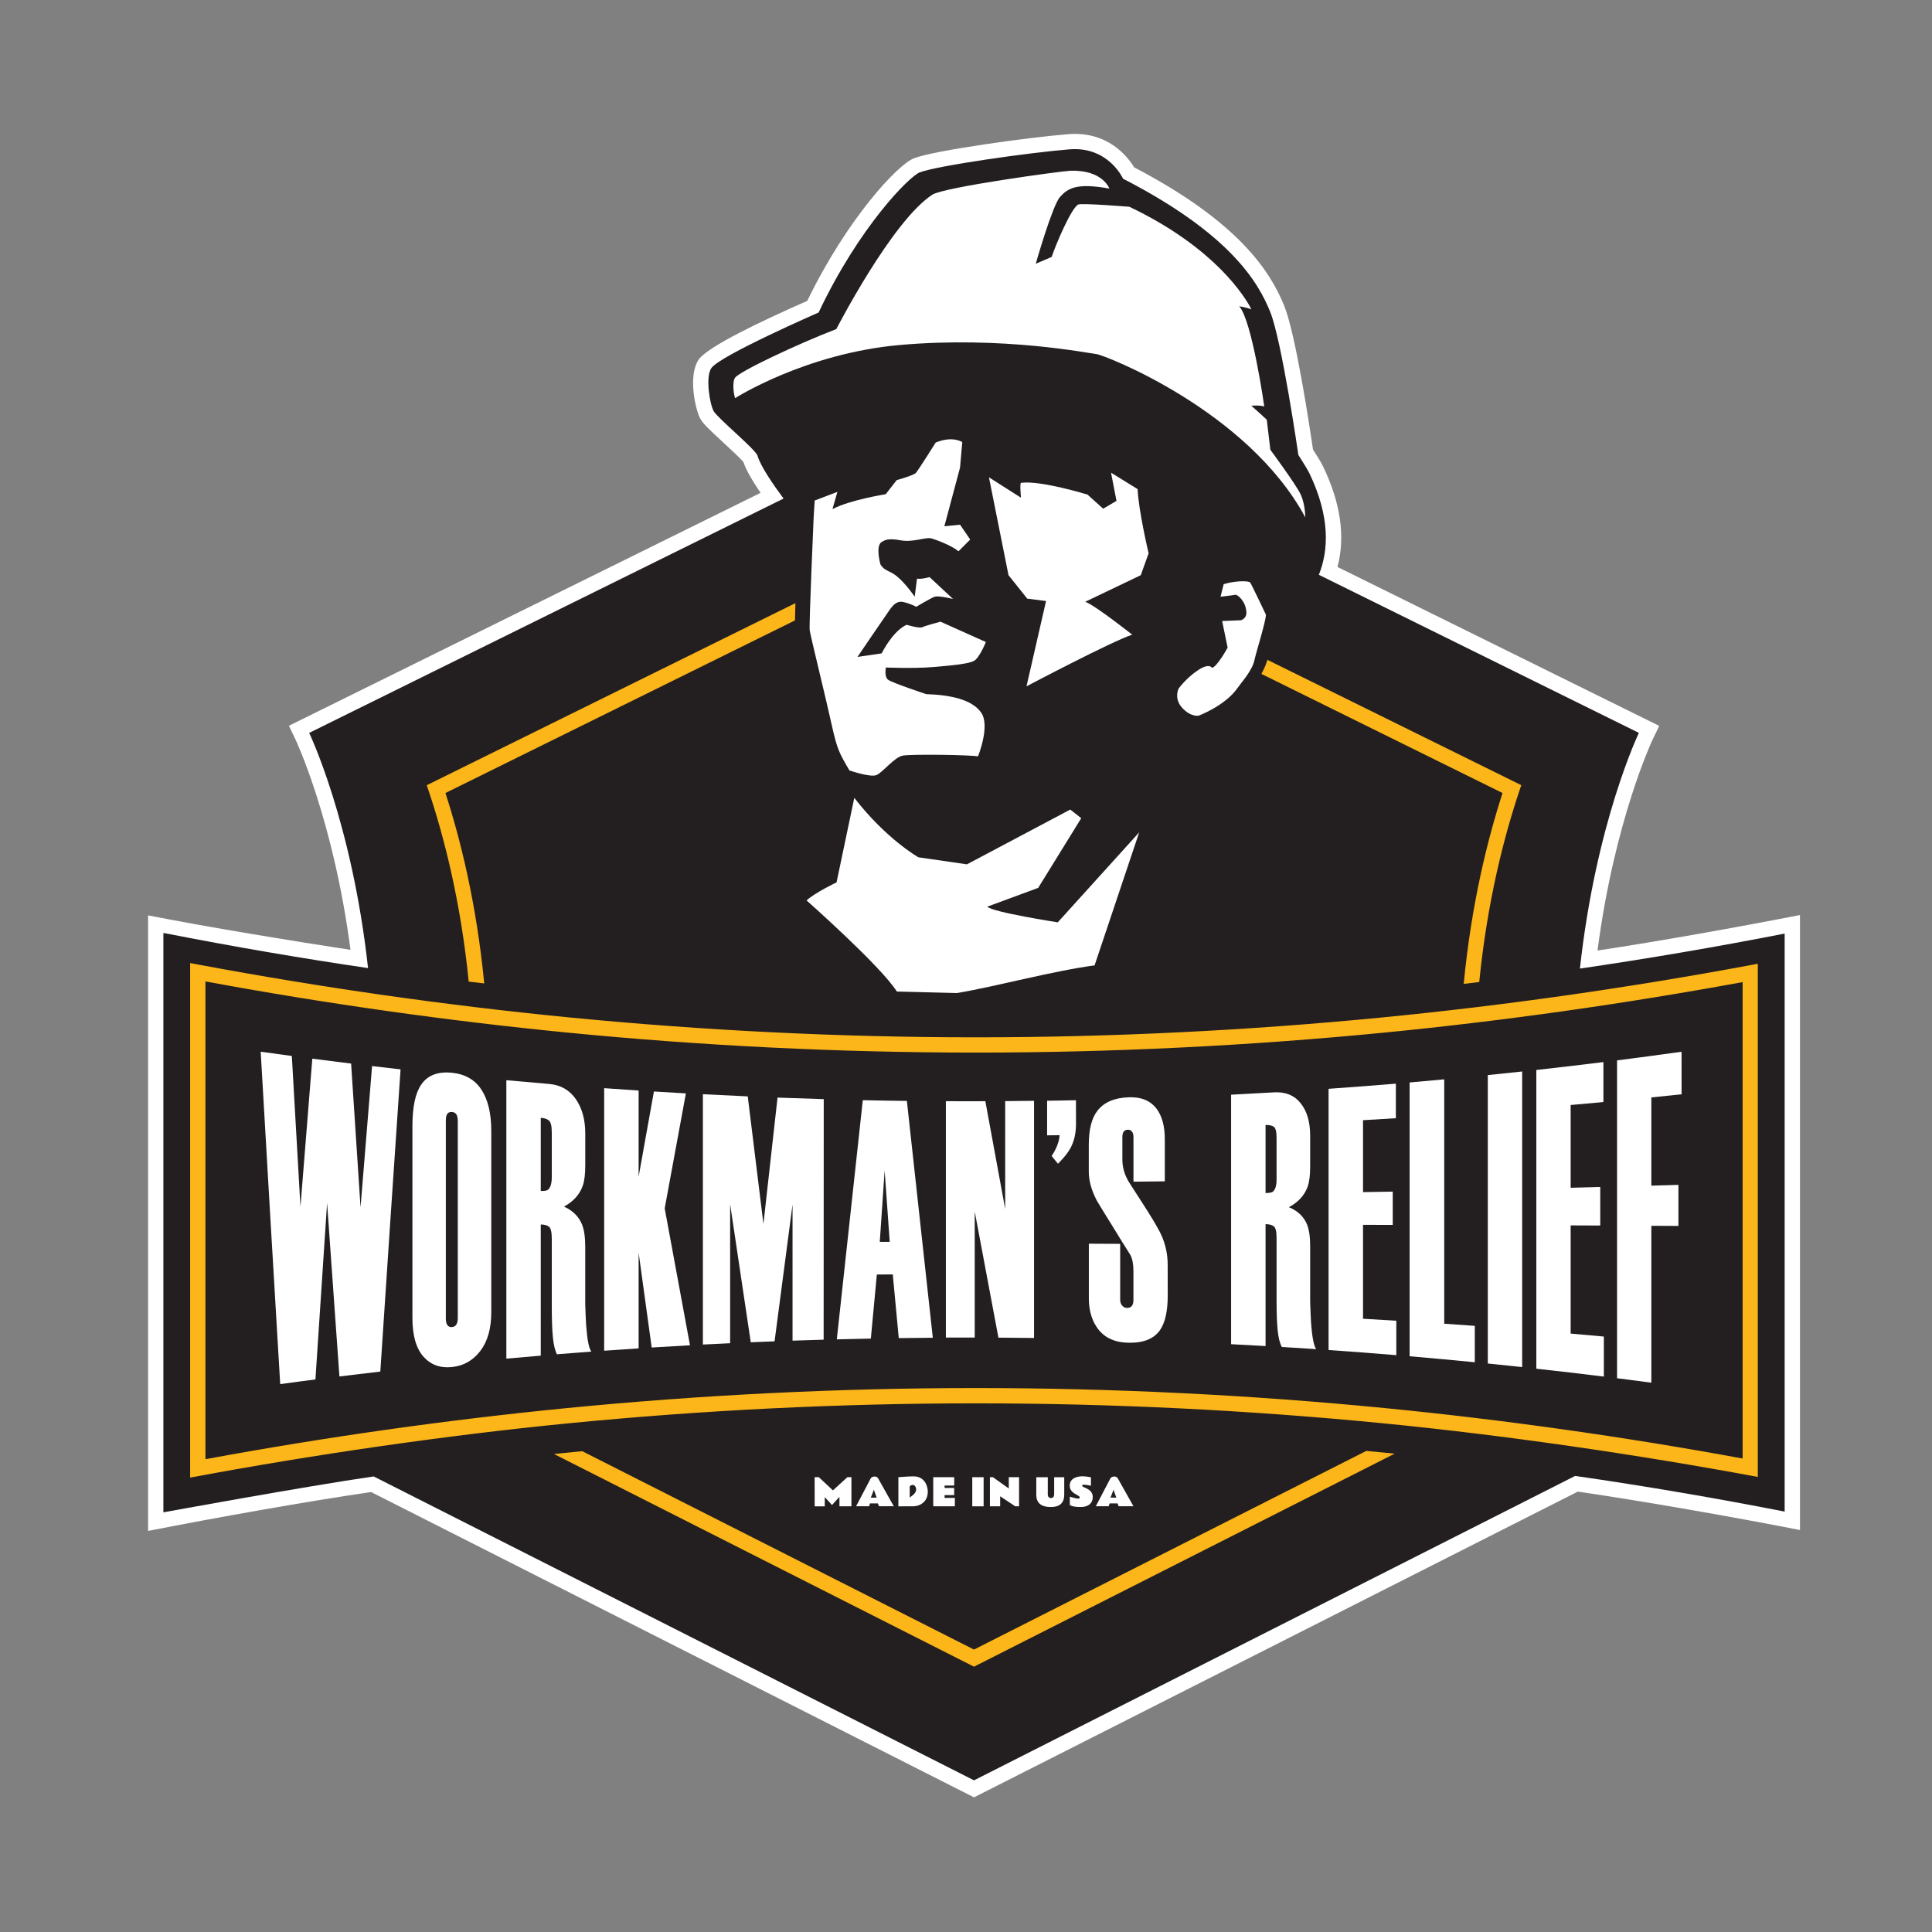 <?xml version="1.0" encoding="utf-8"?>
<!-- Generator: Adobe Illustrator 25.0.0, SVG Export Plug-In . SVG Version: 6.00 Build 0)  -->
<svg version="1.1" id="Layer_1" xmlns="http://www.w3.org/2000/svg" xmlns:xlink="http://www.w3.org/1999/xlink" x="0px" y="0px"
	 width="600px" height="600px" viewBox="0 0 600 600" style="enable-background:new 0 0 600 600;" xml:space="preserve">
<rect x="0" y="0" width="600" height="600" fill="#808080" stroke="none"/>
<style type="text/css">
	.st0{fill:#FFFFFF;}
	.st1{fill:#231F20;}
	.st2{fill:#FCB61A;}
</style>
<path class="st0" d="M558.99,284.17c-18.92,3.71-43.79,8.15-62.87,11.03c5.28-40.45,17.01-65.29,17.13-65.55l2.04-4.22l-99.91-49.35
	c2.46-9.44,0.97-19.93-4.49-31.22c-0.62-1.3-2.21-3.82-3.12-5.24c-0.98-6.68-5.39-35.88-8.91-44.56
	c-4.15-10.23-13.5-25.78-46.64-43.09c-2.12-3.5-8.29-11.28-20.47-10.3c-11.83,0.94-41.45,5-47.88,7.47
	c-5.12,1.96-20.82,18.84-33.17,44.3c-14.22,6.25-30.96,14.22-33.7,18.21c-3.47,5.05-0.98,15.74,0.48,18.37
	c0.85,1.53,2.65,3.27,7.23,7.49c1.97,1.82,5.19,4.79,6.16,5.97c0.44,1.32,1.57,4.07,5.34,9.57L93.92,223.32l-4.2,2.07l2.02,4.22
	c0.13,0.25,11.82,25.03,17.11,65.37c-18.84-2.87-44.08-7.02-62.86-10.7l0,0v191.16l0,0l0,0c20.78-4.07,48.21-8.99,69.25-12.08
	l185.11,93.74l2.14,1.08L490,463.23c21.19,3.11,48.14,7.85,69,11.93l0,0V284.17H558.99z"/>
<path class="st1" d="M490.66,300.8c4.98-45.52,18.31-73.2,18.31-73.2l-99.39-49.09c3.01-7.48,3.63-17.88-2.97-31.6
	c-0.72-1.47-3.39-5.6-3.39-5.6s-5.12-35.48-8.76-44.49c-3.65-8.99-12.16-24.07-45.69-41.32c0,0-4.49-10.1-16.63-9.12
	c-12.16,0.97-40.93,5.02-46.55,7.17c-3.14,1.21-18.72,16.77-31.36,43.5c0,0-30.63,13.37-33.31,17.26c-1.9,2.75-0.5,11.19,0.72,13.38
	s13.03,11.86,13.62,13.86c0.97,3.31,4.88,8.98,8.08,13.28L96.02,227.61c0,0,13.29,27.64,18.28,73.04c-21-3.09-42-6.7-62.98-10.81
	l-0.58-0.08v179.91c0,0,43.73-8.01,65.31-11.15l186.44,94.38l186.69-94.54c21.69,3.14,43.37,6.83,65.06,11.08V289.93
	C533.05,294.08,511.86,297.7,490.66,300.8z"/>
<g>
	<path class="st0" d="M228.3,123.65c0,0,21.76-13.91,51.16-16.51c32.02-2.83,58.71,2.59,61.07,2.83
		c2.36,0.24,46.92,17.45,64.84,50.7c0,0,0-4.01-1.42-7.08c-1.41-3.07-9.43-13.91-9.43-13.91l-1.11-9.32c0,0-2.9-2.72-4.79-4.36
		c0,0,2.59-0.24,4.01,0.24c0,0-3.77-26.64-7.78-31.12c0,0,1.89,0.24,3.77,0.94c0,0-8.1-17.68-37.88-31.84c0,0-14.8-1.21-15.88-0.7
		c-2.04,0.94-6.84,12.02-8.25,16.27l-4.95,2.12c0,0,5.19-18.16,7.54-20.75c2.36-2.59,4.95-4.48,15.33-2.59c0,0-2.04-5.9-12.18-5.54
		c-2.72,0.1-39.18,5.08-42.8,7.43c-12.54,8.14-29.82,41.73-29.82,41.73c-11.94,4.6-29.95,13.09-31.43,15.09
		C227.35,118.56,227.83,122.47,228.3,123.65z"/>
	<path class="st0" d="M376.39,207.43c0,0-0.73-1.7-4.38,0.73c-3.65,2.43-6,5.71-6,5.71s-1.53,3.04,1.13,5.96
		c2.68,2.92,5.1,2.43,5.1,2.43s8.22-3.04,12.11-8.63c1.41-2.02,4.51-5.33,5.23-8.63c0.6-2.79,3.41-11.47,3.57-14.09
		c0,0-4.38-9.24-4.87-9.97c-0.49-0.73-5.34-0.49-8.26,0.49l-0.97,3.89c0,0,2.89-0.33,4.58-0.6c0.73-0.13,3.31,2.06,3.45,5.47
		c0.08,1.95-1.7,2.43-1.7,2.43l-5.83,0.24l1.7,8.26C381.26,201.11,378.1,206.94,376.39,207.43z"/>
	<path class="st0" d="M263.81,239.27c0,0,6.36,2.19,8.31,1.46s5.6-5.6,8.26-6.07c2.68-0.49,20.91-0.24,23.34,0.24
		c0,0,3.89-9.48,0.97-13.62c-2.92-4.14-9.76-5.47-17.05-5.71c0,0-10.65-3.52-11.87-4.5c-1.22-0.97-0.65-3.77-0.65-3.77
		s8.68,0.36,14.51-0.13s11.18-0.97,12.89-1.95c1.7-0.97,3.65-5.83,3.65-5.83l-14.09-6.32c0,0-4.61,1.22-5.6,1.7
		c-0.97,0.49-4.87-0.73-4.87-0.73s-3.68,1.09-7.82,8.88l-7.49,1.09c0,0,8.75-12.89,9.97-14.59c1.22-1.7,2.39-2.92,4.38-2.43
		c2.4,0.59,3.89,1.46,3.89,1.46s4.87-2.92,5.83-3.16c0.97-0.24,3.65,0.24,5.6,0.73l-7.29-6.8c0,0-2.43,0.73-3.89,0.49l-0.73,5.6
		c0,0-2.69-4.01-5.51-6.32c-2.28-1.87-3.8-1.58-5.1-3.65c0,0-1.7-5.83,0.4-7.05c0.94-0.54,1.95-1.22,5.83-0.49
		c3.89,0.73,7.86-1.09,9.56-0.6c1.7,0.49,6.49,2.31,8.42,4.01l3.65-3.65l-3.16-4.61l-4.87,0.49l4.87-18.23l0.69-7.9
		c0,0-2.92-2.06-8.26,0.13c0,0-5.47,8.75-6.2,9.48c-0.73,0.73-5.91,2.19-5.91,2.19l-3.41,4.38c0,0-10.94,1.7-16.53,4.61l1.53-5.34
		l-7.05,2.68l-0.33,5.34c0,0-1.46,33.29-1.22,35c0.24,1.7,5.1,21.39,6.8,29.17C259.96,232.7,260.66,233.92,263.81,239.27z"/>
	<path class="st0" d="M307.13,148.24l6.07,30.39l5.83,7.29l5.83,0.73l-6.07,26.49c0,0,26.25-13.86,32.82-16.04
		c0,0-11.67-9.24-14.59-10.21l17.26-8.26l2.43-6.8c0,0-3.16-13.37-3.41-19.93l-8.26-5.1l1.7,8.75l-4.14,2.43l-4.87-4.38
		c0,0-14.62-4.5-20.66-3.65c-0.41,0.06,0,4.61,0,4.61L307.13,148.24z"/>
	<path class="st0" d="M265.31,247.78l-5.51,26.25c0,0-6.64,3.16-9.32,5.6c0,0,23.19,20.52,28.04,28.3l18.67,0.47
		c12.18-2.04,29.74-6.87,42.74-8.59l13.86-41.32l-25.29,27.95c0,0-20.42-3.16-21.88-4.87l15.8-5.83l13.37-21.64l-3.41-2.68
		l-32.09,17.01l-15.08-2.19C285.25,266.25,275.28,260.66,265.31,247.78z"/>
</g>
<g>
	<path class="st2" d="M246.89,192.67c0.04-1.51,0.08-3.34,0.13-5.36l-114.48,56.54l0.65,1.96c4.63,13.84,9.88,33.99,12.37,59.03
		c1.61,0.2,3.21,0.38,4.82,0.57c-2.39-24.81-7.44-44.95-12.05-59.13L246.89,192.67z"/>
	<path class="st2" d="M393.6,204.92c-0.25,0.8-0.49,1.51-0.72,2.02c-0.33,0.77-0.72,1.56-1.13,2.35l74.88,36.99
		c-4.61,14.22-9.68,34.41-12.06,59.27c1.61-0.19,3.21-0.36,4.82-0.57c2.49-25.12,7.76-45.32,12.4-59.18l0.65-1.96L393.6,204.92z"/>
</g>
<g>
	<path class="st0" d="M252.99,458.75h1.3l4.38,4.1l4.49-4.1h1.26v9.04h-3.72v-2.93l-2.31,2.54l-2.25-2.46v2.87h-3.13L252.99,458.75
		L252.99,458.75z"/>
	<path class="st0" d="M265.86,467.8l4.5-8.59c0.15-0.3,0.44-0.52,0.86-0.62c0.13-0.03,0.28-0.05,0.45-0.05s0.36,0.05,0.58,0.15
		c0.21,0.1,0.38,0.25,0.49,0.48l4.83,8.61h-4.59l-0.35-0.89h-2.45l-0.3,0.89h-4.01V467.8z M270.44,465.11h1.82l-0.87-2.45
		L270.44,465.11z"/>
	<path class="st0" d="M279,458.75c2.29-0.18,3.78-0.25,4.49-0.25c0.7,0,1.26,0.06,1.66,0.2c0.4,0.13,0.77,0.31,1.09,0.54
		c0.63,0.44,1.09,1.03,1.41,1.76c0.31,0.73,0.48,1.47,0.48,2.23c0,0.75-0.13,1.41-0.36,1.96c-0.24,0.57-0.58,1.03-1.01,1.42
		c-0.88,0.79-2.01,1.19-3.42,1.19H279V458.75z M282.52,461.63v3.45c0.2-0.18,0.41-0.34,0.65-0.5c0.89-0.64,1.35-1.32,1.35-2.02
		c0-0.34-0.1-0.67-0.3-0.96c-0.2-0.29-0.47-0.44-0.79-0.44C283.09,461.15,282.8,461.32,282.52,461.63z"/>
	<path class="st0" d="M289.83,458.75h6.51v2.6h-2.99v0.74h2.98v2.23h-2.98v0.86h3.19v2.62h-6.71V458.75z"/>
	<path class="st0" d="M305.47,467.8h-3.52v-9.04h3.52V467.8z"/>
	<path class="st0" d="M307.43,458.75h0.92l4.94,3.52v-3.52h3.19v9.04h-1.22l-4.65-3.11v3.11h-3.18V458.75z"/>
	<path class="st0" d="M326.33,468.02c-3.01,0-4.5-1.28-4.5-3.82v-5.43h3.57v5.33c0,0.54,0.18,0.88,0.54,1.04
		c0.13,0.06,0.28,0.09,0.45,0.09c0.49,0,0.8-0.24,0.93-0.7c0.04-0.14,0.06-0.29,0.06-0.45v-5.31h3.13v5.43
		C330.5,466.75,329.11,468.02,326.33,468.02z"/>
	<path class="st0" d="M335.62,468.02c-1.7,0-2.82-0.21-3.37-0.63v-2.59c0.01,0,0.08,0.03,0.16,0.05c0.1,0.03,0.21,0.06,0.36,0.11
		c0.34,0.1,0.7,0.2,1.08,0.3c0.38,0.09,0.68,0.14,0.92,0.14c0.38,0,0.57-0.11,0.57-0.34c0-0.18-0.16-0.36-0.49-0.57
		c-0.15-0.09-0.31-0.19-0.5-0.29c-0.19-0.1-0.38-0.21-0.57-0.33c-0.47-0.29-0.85-0.63-1.13-1.02c-0.29-0.39-0.43-0.88-0.43-1.47
		c0-1.3,0.68-2.16,2.05-2.62c0.55-0.18,1.19-0.28,1.92-0.28s1.48,0.09,2.28,0.25c0.16,0.04,0.28,0.06,0.33,0.08v2.6
		c-1.03-0.21-1.76-0.33-2.21-0.33c-0.18,0-0.3,0.03-0.39,0.09c-0.09,0.06-0.13,0.13-0.13,0.2s0.04,0.15,0.11,0.24
		c0.08,0.08,0.2,0.16,0.39,0.24s0.4,0.18,0.65,0.29c0.25,0.11,0.48,0.24,0.69,0.36c0.97,0.59,1.45,1.4,1.45,2.43
		c0,0.97-0.33,1.72-0.98,2.26C337.71,467.75,336.79,468.02,335.62,468.02z"/>
	<path class="st0" d="M340.3,467.8l4.5-8.59c0.15-0.3,0.44-0.52,0.85-0.62c0.13-0.03,0.28-0.05,0.45-0.05
		c0.18,0,0.36,0.05,0.58,0.15c0.21,0.1,0.38,0.25,0.49,0.48l4.83,8.61h-4.59l-0.35-0.89h-2.45l-0.3,0.89h-4.01V467.8z
		 M344.87,465.11h1.82l-0.87-2.45L344.87,465.11z"/>
</g>
<g>
	<path class="st0" d="M124.4,332.1c-2.1,30.81-4.2,62.09-6.29,93.85c-4.24,0.49-8.46,0.99-12.7,1.52
		c-1.28-17.78-2.55-35.75-3.83-53.88c-1.21,18.11-2.41,36.38-3.62,54.81c-3.65,0.47-7.29,0.94-10.94,1.45
		c-2.02-33.86-4.05-68.26-6.06-103.23c3.22,0.45,6.44,0.89,9.67,1.32c0.89,15.72,1.79,31.32,2.68,46.82
		c1.23-15.48,2.46-30.81,3.68-45.98c4.01,0.52,8.02,1.03,12.05,1.52c0.98,15,1.95,29.87,2.93,44.66
		c1.19-14.76,2.39-29.38,3.58-43.88C118.49,331.43,121.44,331.77,124.4,332.1z"/>
	<path class="st0" d="M152.57,407.5c0,5.07-1.13,9.05-3.38,12.02c-2.26,2.97-5.21,4.66-8.83,5.03c-3.63,0.38-6.58-0.68-8.86-3.24
		c-2.28-2.57-3.42-6.6-3.42-12.06c0-19.83,0-39.66,0-59.49c0-5.9,0.88-10.17,2.65-12.79c2-3.04,5.23-4.27,9.69-3.81
		c4.09,0.43,7.14,2.21,9.14,5.32c2,3.11,3.01,7.33,3.01,12.74C152.57,369.98,152.57,388.74,152.57,407.5z M142.17,409.3
		c0-20.38,0-40.75,0-61.13c0-0.94-0.15-1.63-0.44-2.09c-0.29-0.45-0.75-0.69-1.38-0.74c-0.63-0.05-1.09,0.13-1.41,0.54
		c-0.31,0.4-0.48,1.08-0.48,2.04c0,20.55,0,41.09,0,61.64c0,0.87,0.16,1.52,0.48,1.97c0.31,0.45,0.78,0.65,1.41,0.6
		c0.63-0.05,1.09-0.31,1.38-0.8C142.04,410.83,142.17,410.16,142.17,409.3z"/>
	<path class="st0" d="M183.66,419.75c-3.57,0.26-7.13,0.54-10.69,0.83c-0.6-1.14-1.03-2.89-1.26-5.23c-0.24-2.34-0.35-5.68-0.35-10
		c0-6.88,0-13.77,0-20.65c0-2.07-0.3-3.33-0.91-3.77c-0.6-0.44-1.45-0.65-2.51-0.65c0,13.58,0,27.16,0,40.73
		c-3.56,0.3-7.13,0.6-10.69,0.93c0-28.82,0-57.65,0-86.47c4.43,0.4,8.84,0.79,13.27,1.16c3.53,0.29,6.3,1.86,8.27,4.66
		c1.97,2.82,2.97,6.37,2.97,10.75c0,3.28,0,6.56,0,9.85c0,2.73-0.25,4.84-0.77,6.31c-0.93,2.72-2.87,4.89-5.83,6.53
		c2.73,1.22,4.6,3.08,5.62,5.6c0.64,1.66,0.97,3.92,0.97,6.84c0,5.93,0,11.87,0,17.8c0.09,2.9,0.19,5.1,0.28,6.59
		C182.37,416.11,182.91,418.87,183.66,419.75z M171.36,365.51c0-4.58,0-9.15,0-13.73c0-2.07-0.3-3.34-0.91-3.82
		c-0.6-0.48-1.45-0.74-2.51-0.82c0,7.57,0,15.15,0,22.72c1.12,0.03,1.85-0.09,2.19-0.33C170.94,368.91,171.36,367.58,171.36,365.51z
		"/>
	<path class="st0" d="M214.28,417.79c-3.96,0.21-7.92,0.45-11.89,0.69c-1.36-9.77-2.7-19.59-4.06-29.48c0,9.92,0,19.83,0,29.75
		c-3.57,0.23-7.13,0.48-10.7,0.73c0-27.18,0-54.36,0-81.54c3.57,0.25,7.13,0.5,10.7,0.73c0,8.93,0,17.84,0,26.77
		c1.58-8.89,3.17-17.7,4.75-26.47c3.31,0.2,6.63,0.4,9.93,0.59c-2.19,11.79-4.39,23.7-6.58,35.71
		C209.07,389.6,211.67,403.77,214.28,417.79z"/>
	<path class="st0" d="M255.79,416.05c-3.22,0.09-6.44,0.19-9.66,0.3c0-14.09,0-28.19,0-42.28c-1.86,14.08-3.72,28.24-5.58,42.49
		c-2.46,0.09-4.93,0.19-7.39,0.3c-2.14-14.2-4.27-28.48-6.41-42.89c0,14.4,0,28.78,0,43.18c-2.82,0.14-5.65,0.28-8.46,0.41
		c0-25.91,0-51.83,0-77.74c4.64,0.24,9.28,0.47,13.93,0.67c1.62,13.28,3.24,26.48,4.87,39.62c1.46-13.14,2.92-26.22,4.38-39.24
		c4.78,0.18,9.57,0.34,14.35,0.48C255.79,366.26,255.79,391.16,255.79,416.05z"/>
	<path class="st0" d="M289.69,415.45c-3.52,0.03-7.05,0.06-10.57,0.11c-0.62-6.59-1.24-13.18-1.86-19.78
		c-1.65,0.01-3.31,0.03-4.95,0.04c-0.62,6.63-1.24,13.25-1.86,19.89c-3.52,0.06-7.05,0.15-10.57,0.24
		c2.69-24.9,5.38-49.64,8.07-74.28c4.56,0.1,9.13,0.18,13.69,0.23C284.31,366.47,287,390.98,289.69,415.45z M276.31,385.66
		c-0.53-7.38-1.06-14.76-1.58-22.14c-0.5,7.38-1.01,14.76-1.51,22.15C274.26,385.67,275.28,385.66,276.31,385.66z"/>
	<path class="st0" d="M321.13,415.52c-3.68-0.05-7.38-0.08-11.06-0.1c-2.45-13.06-4.9-26.12-7.36-39.17c0,13.05,0,26.09,0,39.14
		c-2.99,0-5.97,0-8.96,0.01c0-24.47,0-48.95,0-73.42c4.09,0.03,8.17,0.03,12.26,0.01c2.05,11.15,4.11,22.32,6.16,33.48
		c0-11.17,0-22.34,0-33.51c2.99-0.03,5.97-0.05,8.96-0.09C321.13,366.44,321.13,390.98,321.13,415.52z"/>
	<path class="st0" d="M334.16,349.09c0,2.89-0.59,5.41-1.75,7.53c-0.79,1.42-2.07,3.02-3.85,4.79c-0.65-0.8-1.31-1.61-1.96-2.41
		c0.55-0.85,0.94-1.52,1.17-2.01c0.78-1.56,1.22-3.03,1.31-4.45c-1.3,0.01-2.59,0.03-3.89,0.05c0-3.58,0-7.17,0-10.74
		c2.99-0.05,5.97-0.1,8.96-0.16C334.16,344.16,334.16,346.62,334.16,349.09z"/>
	<path class="st0" d="M362.65,402.28c0,4.98-0.84,8.64-2.51,10.95c-1.96,2.67-5.28,3.91-9.95,3.76c-4.44-0.14-7.68-1.82-9.73-5.05
		c-1.53-2.36-2.31-5.28-2.31-8.74c0-5.66,0-11.32,0-16.96c3.24,0.01,6.49,0.04,9.73,0.05c0,5.76,0,11.52,0,17.28
		c0,0.79,0.2,1.42,0.62,1.89c0.41,0.48,0.91,0.72,1.48,0.73c0.68,0.01,1.18-0.19,1.52-0.6c0.34-0.43,0.5-1.07,0.5-1.92
		c0-2.98,0-5.95,0-8.93c0-2.07-0.3-3.73-0.92-4.95c-1.65-2.59-3.41-5.43-5.28-8.5c-3.09-4.98-4.83-7.8-5.21-8.5
		c-1.65-3.18-2.46-6.14-2.46-8.9c0-2.79,0-5.58,0-8.37c0-4.74,0.89-8.25,2.67-10.55c2.05-2.67,5.32-4.06,9.81-4.2
		c3.87-0.13,6.76,1.09,8.68,3.7c1.63,2.25,2.45,5.36,2.45,9.32c0,4.36,0,8.71,0,13.08c-3.24,0.04-6.49,0.08-9.73,0.11
		c0-4.64,0-9.28,0-13.91c0-0.72-0.16-1.27-0.48-1.66c-0.31-0.39-0.72-0.58-1.21-0.57c-0.59,0.01-1.02,0.2-1.32,0.57
		c-0.29,0.36-0.44,0.94-0.44,1.74c0,2.33,0,4.66,0,6.99c0,2.44,0.7,4.79,2.11,7.08c1.97,3.06,3.82,5.93,5.56,8.65
		c2.25,3.58,3.71,6.1,4.36,7.54c1.36,2.95,2.04,6.07,2.04,9.32C362.65,395.87,362.65,399.08,362.65,402.28z"/>
	<path class="st0" d="M408.76,418.99c-3.57-0.24-7.13-0.47-10.7-0.68c-0.6-1.17-1.03-2.87-1.26-5.1c-0.24-2.24-0.35-5.38-0.35-9.44
		c0-6.48,0-12.95,0-19.41c0-1.96-0.3-3.14-0.91-3.56c-0.6-0.41-1.45-0.63-2.51-0.63c0,12.62,0,25.24,0,37.86
		c-3.57-0.2-7.14-0.39-10.7-0.58c0-25.83,0-51.65,0-77.48c4.43-0.23,8.86-0.47,13.29-0.73c3.55-0.21,6.31,0.89,8.29,3.36
		c1.99,2.46,2.97,5.83,2.97,10.1c0,3.19,0,6.4,0,9.59c0,2.67-0.25,4.73-0.77,6.19c-0.93,2.68-2.87,4.83-5.83,6.43
		c2.73,1.12,4.61,2.9,5.63,5.36c0.64,1.61,0.97,3.83,0.97,6.66c0,5.78,0,11.57,0,17.35c0.09,2.84,0.19,4.99,0.28,6.45
		C407.48,415.26,408.02,418.01,408.76,418.99z M396.45,366.3c0-4.3,0-8.61,0-12.91c0-1.95-0.3-3.12-0.91-3.5
		c-0.6-0.39-1.45-0.55-2.51-0.5c0,7.04,0,14.08,0,21.12c1.12-0.01,1.85-0.14,2.19-0.36C396.05,369.53,396.45,368.25,396.45,366.3z"
		/>
	<path class="st0" d="M433.64,420.86c-7-0.58-14.02-1.12-21.04-1.6c0-27.05,0-54.08,0-81.12c6.97-0.49,13.93-1.02,20.9-1.6
		c0,3.57,0,7.14,0,10.73c-3.39,0.21-6.8,0.41-10.2,0.62c0,7.44,0,14.89,0,22.33c3.08-0.05,6.15-0.1,9.23-0.15c0,3.45,0,6.89,0,10.34
		c-3.07-0.01-6.15-0.01-9.23-0.03c0,9.72,0,19.45,0,29.17c3.45,0.2,6.89,0.4,10.34,0.62C433.64,413.7,433.64,417.28,433.64,420.86z"
		/>
	<path class="st0" d="M458.01,423.06c-6.74-0.67-13.49-1.28-20.24-1.86c0-28.34,0-56.68,0-85.03c3.58-0.31,7.17-0.63,10.75-0.97
		c0,25.3,0,50.6,0,75.89c3.17,0.21,6.32,0.44,9.49,0.67C458.01,415.54,458.01,419.3,458.01,423.06z"/>
	<path class="st0" d="M472.72,424.56c-3.56-0.38-7.12-0.75-10.67-1.11c0-29.86,0-59.71,0-89.57c3.56-0.36,7.12-0.73,10.67-1.12
		C472.72,363.37,472.72,393.97,472.72,424.56z"/>
	<path class="st0" d="M498.09,427.51c-6.99-0.87-13.98-1.68-20.97-2.45c0-30.92,0-61.84,0-92.77c6.95-0.77,13.89-1.6,20.83-2.45
		c0,4.14,0,8.27,0,12.41c-3.38,0.31-6.78,0.63-10.17,0.92c0,8.56,0,17.14,0,25.7c3.07-0.08,6.14-0.15,9.19-0.24
		c0,3.99,0,7.98,0,11.97c-3.07-0.01-6.12-0.03-9.19-0.04c0,11.2,0,22.39,0,33.6c3.43,0.3,6.88,0.6,10.31,0.92
		C498.09,419.22,498.09,423.36,498.09,427.51z"/>
	<path class="st0" d="M522.23,339.84c-3.13,0.33-6.26,0.65-9.39,0.97c0,9.13,0,18.27,0,27.4c2.8-0.08,5.61-0.16,8.41-0.24
		c0,4.25,0,8.5,0,12.75c-2.8-0.01-5.61-0.03-8.41-0.04c0,16.25,0,32.48,0,48.72c-3.55-0.48-7.09-0.93-10.65-1.38
		c0-32.9,0-65.81,0-98.71c6.69-0.85,13.37-1.75,20.03-2.68C522.23,331.03,522.23,335.43,522.23,339.84z"/>
</g>
<path class="st2" d="M59.05,458.88v-159.8l2.8,0.53c38.05,7.1,76.57,12.6,114.51,16.32c42.03,4.12,84.66,6.22,126.69,6.22
	c41.93,0,84.46-2.09,126.4-6.19c37.65-3.68,75.89-9.12,113.65-16.13l2.8-0.53v159.37l0,0c-37.77-7.02-78.81-12.98-116.46-16.66
	c-41.93-4.11-84.47-6.19-126.4-6.19c-42.03,0-84.66,2.09-126.69,6.22C138.44,445.76,97.11,451.77,59.05,458.88L59.05,458.88z
	 M63.8,304.79v148.38c37.27-6.88,74.98-12.21,112.11-15.86c42.18-4.14,84.96-6.24,127.16-6.24c42.1,0,84.77,2.09,126.87,6.21
	c36.85,3.61,74.26,8.88,111.25,15.68V305c-36.99,6.79-74.4,12.07-111.25,15.68c-42.1,4.12-84.78,6.21-126.87,6.21
	c-42.18,0-84.97-2.1-127.16-6.24C138.77,317,101.07,311.67,63.8,304.79z"/>
<g>
	<path class="st2" d="M424.32,450.59l-121.84,61.7l-121.66-61.61c-2.93,0.28-5.86,0.57-8.78,0.87l129.37,65.51l1.07,0.54
		l130.64-66.15C430.2,451.16,427.25,450.87,424.32,450.59z"/>
</g>
</svg>
